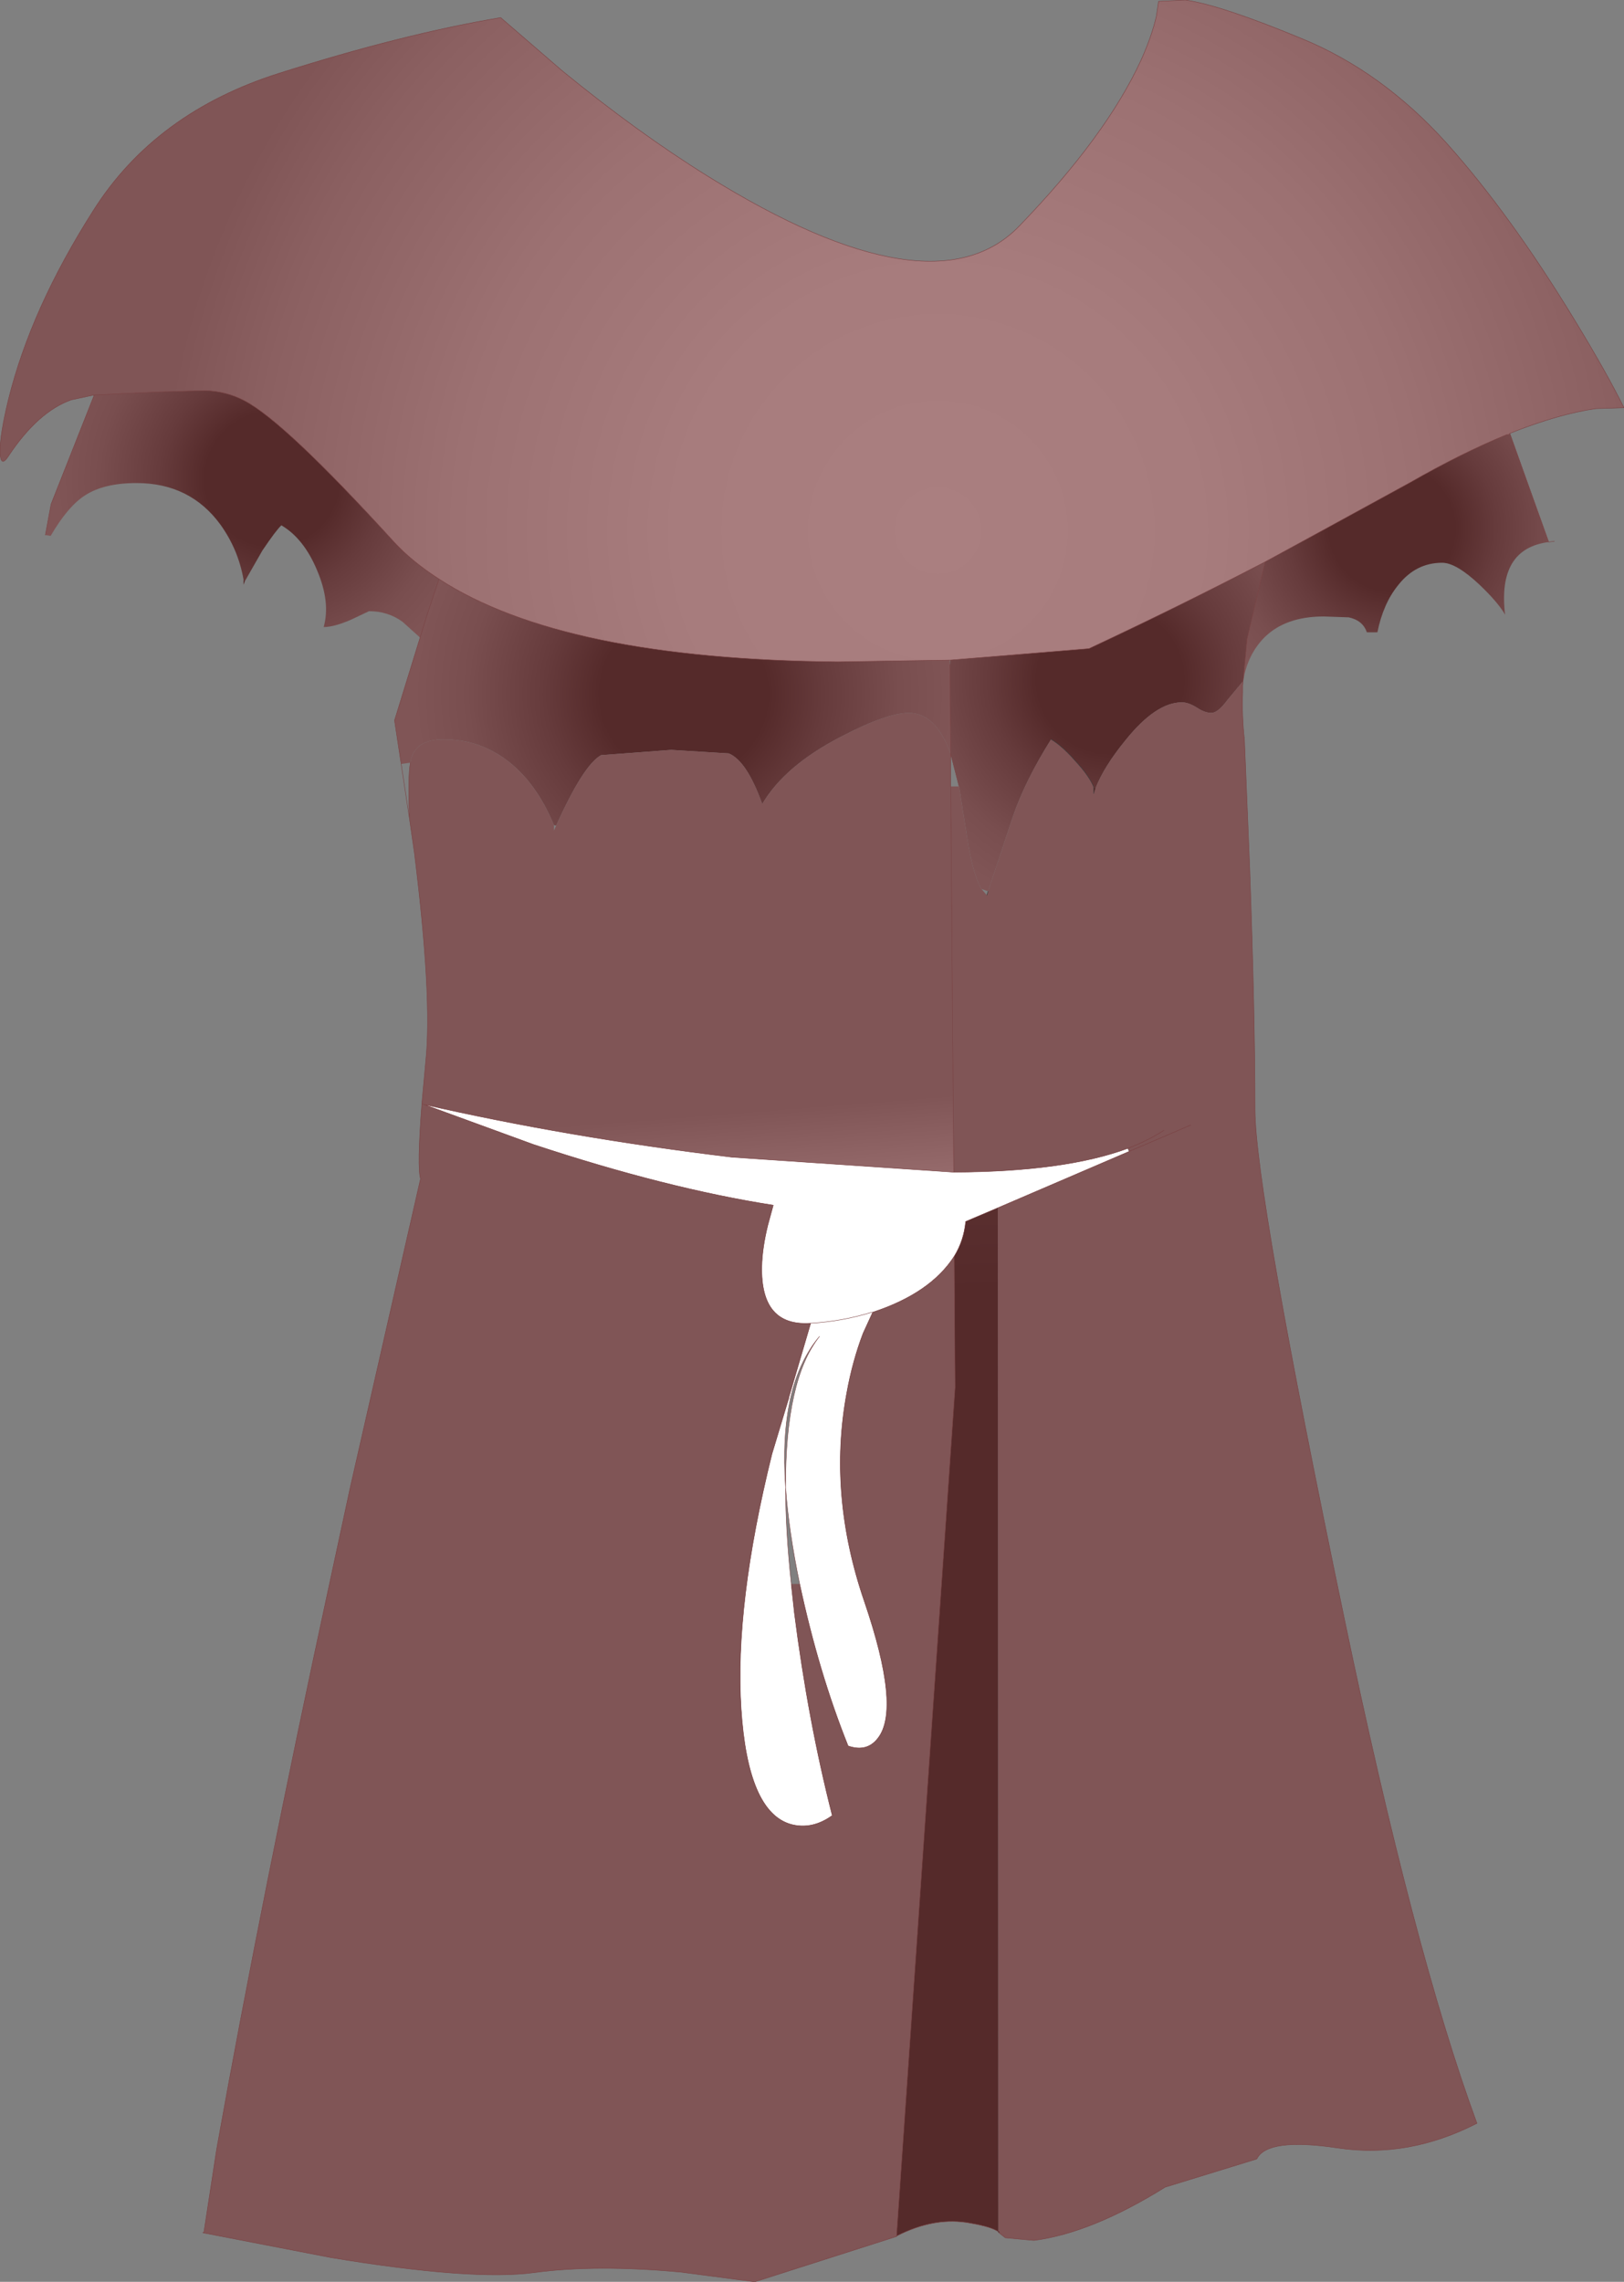 <svg xmlns="http://www.w3.org/2000/svg" viewBox="0 0 184.4 259.1" width="184.4" height="259.1"><rect x="0" y="0" width="184.4" height="259.1" fill="#808080" stroke="none"/><defs><radialGradient gradientUnits="userSpaceOnUse" r="819.2" cx="0" cy="0" spreadMethod="pad" gradientTransform="matrix(.131 0 0 .131 106.5 60.25)" id="a"><stop offset="0" stop-color="#AA7F80"/><stop offset=".275" stop-color="#A77C7D"/><stop offset=".51" stop-color="#9C7172"/><stop offset=".725" stop-color="#8B6061"/><stop offset=".824" stop-color="#805556"/></radialGradient><radialGradient gradientUnits="userSpaceOnUse" r="819.2" cx="0" cy="0" spreadMethod="pad" gradientTransform="matrix(.03 0 0 .03 158.05 60)" id="b"><stop offset=".29" stop-color="#552A2A"/><stop offset=".482" stop-color="#663B3C"/><stop offset=".749" stop-color="#794E4F"/><stop offset=".933" stop-color="#805556"/></radialGradient><radialGradient gradientUnits="userSpaceOnUse" r="819.2" cx="0" cy="0" spreadMethod="pad" gradientTransform="matrix(.04 0 0 .04 77.65 78.8)" id="c"><stop offset=".29" stop-color="#552A2A"/><stop offset=".482" stop-color="#663B3C"/><stop offset=".749" stop-color="#794E4F"/><stop offset=".933" stop-color="#805556"/></radialGradient><linearGradient gradientUnits="userSpaceOnUse" x1="-819.2" x2="819.2" gradientTransform="matrix(.001 .022 -.038 .003 79.45 128.5)" id="d"><stop offset=".447" stop-color="#805556"/><stop offset=".925" stop-color="#AA7F80"/></linearGradient><radialGradient gradientUnits="userSpaceOnUse" r="819.2" cx="0" cy="0" spreadMethod="pad" gradientTransform="matrix(.035 0 0 .035 126.05 77.2)" id="e"><stop offset=".29" stop-color="#552A2A"/><stop offset=".482" stop-color="#663B3C"/><stop offset=".749" stop-color="#794E4F"/><stop offset=".933" stop-color="#805556"/></radialGradient><linearGradient gradientUnits="userSpaceOnUse" x1="-819.2" x2="819.2" gradientTransform="matrix(.012 .139 -.082 .007 154.65 289.25)" id="f"><stop offset=".447" stop-color="#805556"/><stop offset=".925" stop-color="#AA7F80"/></linearGradient><radialGradient gradientUnits="userSpaceOnUse" r="819.2" cx="0" cy="0" spreadMethod="pad" gradientTransform="matrix(.038 0 0 .038 118.85 83.05)" id="g"><stop offset=".29" stop-color="#552A2A"/><stop offset=".482" stop-color="#663B3C"/><stop offset=".749" stop-color="#794E4F"/><stop offset=".933" stop-color="#805556"/></radialGradient><radialGradient gradientUnits="userSpaceOnUse" r="819.2" cx="0" cy="0" spreadMethod="pad" gradientTransform="matrix(.032 0 0 .032 30.9 54.4)" id="h"><stop offset=".29" stop-color="#552A2A"/><stop offset=".482" stop-color="#663B3C"/><stop offset=".749" stop-color="#794E4F"/><stop offset=".933" stop-color="#805556"/></radialGradient><radialGradient gradientUnits="userSpaceOnUse" r="819.2" cx="0" cy="0" spreadMethod="pad" gradientTransform="matrix(.032 0 0 .032 27.8 64.05)" id="i"><stop offset=".29" stop-color="#552A2A"/><stop offset=".482" stop-color="#663B3C"/><stop offset=".749" stop-color="#794E4F"/><stop offset=".933" stop-color="#805556"/></radialGradient><linearGradient gradientUnits="userSpaceOnUse" x1="-819.2" x2="819.2" gradientTransform="matrix(-.013 .116 -.067 -.007 53.1 268.65)" id="j"><stop offset=".447" stop-color="#805556"/><stop offset=".925" stop-color="#AA7F80"/></linearGradient><radialGradient gradientUnits="userSpaceOnUse" r="819.2" cx="0" cy="0" spreadMethod="pad" gradientTransform="matrix(.236 0 0 .236 112.45 202.8)" id="k"><stop offset=".29" stop-color="#552A2A"/><stop offset=".482" stop-color="#663B3C"/><stop offset=".749" stop-color="#794E4F"/><stop offset=".933" stop-color="#805556"/></radialGradient><linearGradient gradientUnits="userSpaceOnUse" x1="-819.2" x2="819.2" gradientTransform="matrix(-.022 .068 -.074 -.023 61.6 292.35)" id="l"><stop offset=".447" stop-color="#805556"/><stop offset=".925" stop-color="#AA7F80"/></linearGradient></defs><path fill="#fff" d="M108.3 133.1q12.6-.05 19.75-2.7l.15.35-14.9 6.4-3.65 1.55q-.2 2.15-1.3 3.95-2.7 4.2-9.25 6.35l-1.1 2.4q-1.2 3.15-1.85 6.75-2.15 11.6 2 23.7 4.15 12.15 1.55 15.5-1.25 1.65-3.4.9-3.35-8.35-5.5-18.4-1.25-6-1.6-10.95-.05-12.25 3.85-17.15-2.35 2.8-3.3 7.1-.95 4.25-.55 10.05 0 4.9.65 10.95v.1l.35 3.2q1.55 12.2 4.3 23-2.3 1.65-4.7 1-4.9-1.4-5.65-13.15t3.5-28.9l1.9-6.3.2.05-.2-.1 2.5-8.5q-5.7.4-5.55-6.45.05-2.15.7-4.75l.6-2.2q-12.15-1.9-27.25-6.9L48.1 125.4q16.4 3.75 35.05 6l25.15 1.7m-16.25 17.15q3.55-.2 6.95-1.25h.1-.1q-3.4 1.05-6.95 1.25"/><path fill="url(#a)" d="M171.3 49.35h-.2q-5.15 2.1-11 5.45l-16.45 9q-9.65 5-20 9.85l-15.75 1.3h-.05l-12.7.2q-31.3-.3-45.3-9.4-3.1-2-5.15-4.25-12.35-13.6-16.95-16-2.1-1.1-4.55-1.15l-5.2.15-7.3.35-2.6.55Q4.3 46.75.95 51.8q-.9 1.4-.95-.55 0-1.95.95-5.85Q3.5 35.05 10.6 23.9q7.05-11.15 21.15-15.6Q45.8 3.85 56.85 2l7 6.05q8.55 7 16.5 11.95 25.55 15.9 35.4 5.65 9.9-10.25 13.85-18.9 1.2-2.7 1.7-4.9l.25-1.7L134.6 0q4.1.6 13.25 4.4 9.1 3.75 16.4 11.85 7.25 8.1 14.55 20.1 3.65 6 5.6 9.95l-3.2.1q-4.2.6-9.75 2.8l-.15.15"/><path fill="url(#b)" d="M171.3 49.35l.15-.1 4.4 12.3q-5.85.75-4.95 8.25-.8-1.4-2.9-3.4-2.65-2.5-4.25-2.5-3 0-5 2.55-1.7 2.1-2.35 5.35h-1.2q-.45-1.35-2.05-1.7l-2.85-.1q-4.3 0-6.7 2.35-1.95 1.95-2.45 5l.45-4.8 2.05-8.75 16.45-9q5.85-3.35 11-5.45h.2"/><path fill="url(#c)" d="M49.85 65.75q14 9.1 45.3 9.4l12.7-.2v.55l.1 10.1q-1.7-4.65-4.75-4.65-2.5 0-7.7 2.7-6.4 3.3-8.95 7.65-1.75-4.9-3.8-5.75l-6.55-.4-7.95.6q-2 1.1-5.1 8l-.25-.05q-1.9-4.6-5-7.1-3.3-2.65-7.5-2.65-3.4 0-3.8 2.65l-1.05.15-.75-4.95 2.9-9.4.65-2.15 1.5-4.5"/><path fill="url(#d)" d="M63.15 93.75q3.1-6.9 5.1-8l7.95-.6 6.55.4q2.05.85 3.8 5.75 2.55-4.35 8.95-7.65 5.2-2.7 7.7-2.7 3.05 0 4.75 4.65v3.7l.35 43.8-25.15-1.7q-18.65-2.25-35.05-6l-.2-.05.45-4.9q.75-7.2-1.3-23.65L46.5 93q-.2-4.85.1-6.4.4-2.65 3.8-2.65 4.2 0 7.5 2.65 3.1 2.5 5 7.1v.6l.25-.55"/><path fill="url(#e)" d="M143.65 63.8l-2.05 8.75-.45 4.8-1.75 2.1q-1.1 1.5-1.85 1.5t-1.65-.6q-.95-.6-1.7-.6-2.95 0-6.4 4.3-2.45 3-3.4 5.45l-.2-.1q-.45-1.2-2.1-3-1.55-1.75-2.75-2.45-2.95 4.7-4.35 8.8l-2.8 8.45-.75-.25q-.85-1.35-1.5-5l-1.05-6.65-.95-3.7-.1-10.1.05-.55 15.75-1.3q10.35-4.85 20-9.85"/><path fill="url(#f)" d="M108.9 89.3l1.05 6.65q.65 3.65 1.5 5l.6.7.15-.45 2.8-8.45q1.4-4.1 4.35-8.8 1.2.7 2.75 2.45 1.65 1.8 2.1 3v.7l.2-.6q.95-2.45 3.4-5.45 3.45-4.3 6.4-4.3.75 0 1.7.6.9.6 1.65.6.75 0 1.85-1.5l1.75-2.1-.05.45v.75q-.1 2.75.2 5.45l.6 14.6q.6 16.7.6 27.35 0 9.2 10.1 57.65 7.9 37.95 15.1 57.5-7.8 4-15.8 2.8-8-1.2-9.2 1.25l-10.4 3.2q-8.35 5.2-14.9 6.05l-3.25-.3-.7-.55v-.1l-.1-.05-.05-116.25 14.9-6.4 7-3-7 3-.15-.35q-7.15 2.65-19.75 2.7l-.35-43.8h.95m23.25 39.05q-1.75 1.15-4.1 2.05 2.35-.9 4.1-2.05"/><path fill="url(#g)" d="M124.4 89.5l-.2.6v-.7l.2.1"/><path fill="url(#h)" d="M10.7 44.85l7.3-.35 5.2-.15q2.45.05 4.55 1.15 4.6 2.4 16.95 16 2.05 2.25 5.15 4.25l-1.5 4.5-.65 2.15-2-1.8q-1.65-1.2-3.8-1.2l-1.9.9q-2 .9-3.25.9.8-2.8-.75-6.45-1.5-3.6-4.05-5.1-.6.55-2.15 2.85l-2 3.5-.15-.2q-.6-3.4-2.6-6.2-3.45-4.75-9.55-4.75-3.7 0-5.85 1.4-1.95 1.25-3.9 4.6l-.6-.1.65-3.5 4.9-12.4"/><path fill="url(#i)" d="M27.8 66l-.15.4v-.6l.15.2"/><path fill="url(#j)" d="M23.15 253.55v-.05l1.45-9.45q5.2-29.05 12.9-64.6L39.75 169l8-35.15q-.4-1.3.15-8.45h.2l12.45 4.55q15.1 5 27.25 6.9l-.6 2.2q-.65 2.6-.7 4.75-.15 6.85 5.55 6.45l-2.5 8.5v.05l-1.9 6.3q-4.25 17.15-3.5 28.9t5.65 13.15q2.4.65 4.7-1-2.75-10.8-4.3-23l-.35-3.2.95-.1q2.15 10.05 5.5 18.4 2.15.75 3.4-.9 2.6-3.35-1.55-15.5-4.15-12.1-2-23.7.65-3.6 1.85-6.75l1.1-2.4q6.55-2.15 9.25-6.35l.1 14.9-6.65 96.35v.05l-16.1 5.15-8.35-1.1q-9.65-.9-16.7.05-7.05.95-23.05-1.7l-14.45-2.8"/><path fill="url(#k)" d="M101.8 253.9l6.65-96.35-.1-14.9q1.1-1.8 1.3-3.95l3.65-1.55.05 116.25q-.8-.55-3.1-.95-4.05-.8-8.45 1.45m11.65-.45v.1l-.1-.1h.1"/><path fill="url(#l)" d="M90.8 179.85l-.95.1v-.1h.95"/><path fill="none" stroke="#333" stroke-width=".05" stroke-linecap="round" stroke-linejoin="round" d="M112.2 101.2l-.15.45M124.2 90.1v-.7q-.45-1.2-2.1-3-1.55-1.75-2.75-2.45"/><path fill="none" stroke="#000" stroke-width=".05" stroke-linecap="round" stroke-miterlimit="3" d="M113.35 253.4l.1.05"/><path fill="none" stroke="#793E3F" stroke-width=".05" stroke-linecap="round" stroke-linejoin="round" d="M171.45 49.2v.05l4.4 12.3.65-.1m-5.2-12.1h-.2q-5.15 2.1-11 5.45l-16.45 9-2.05 8.75-.45 4.8m30.15-28l.15-.15q5.55-2.2 9.75-2.8l3.2-.1q-1.95-3.95-5.6-9.95-7.3-12-14.55-20.1-7.3-8.1-16.4-11.85Q138.7.6 134.6 0l-3.05.15-.25 1.7q-.5 2.2-1.7 4.9-3.95 8.65-13.85 18.9Q105.9 35.9 80.35 20q-7.95-4.95-16.5-11.95l-7-6.05Q45.8 3.85 31.75 8.3q-14.1 4.45-21.15 15.6Q3.5 35.05.95 45.4 0 49.3 0 51.25q.05 1.95.95.55 3.35-5.05 7.15-6.4l2.6-.55 7.3-.35 5.2-.15q2.45.05 4.55 1.15 4.6 2.4 16.95 16 2.05 2.25 5.15 4.25 14 9.1 45.3 9.4l12.7-.2h.05l15.75-1.3q10.35-4.85 20-9.85m-35.7 21.8l-.1-10.1m.1 13.8l.35 43.8q12.6-.05 19.75-2.7 2.35-.9 4.1-2.05M108.9 89.3l-.95-3.7v3.7m59.75 151.8q-7.2-19.55-15.1-57.5-10.1-48.45-10.1-57.65 0-10.65-.6-27.35l-.6-14.6q-.3-2.7-.2-5.45v-.75l.05-.45m-136-16.6l.65-3.5 4.9-12.4m37 27.55l.65-2.15 1.5-4.5M46.6 86.6q-.3 1.55-.1 6.4l.55 3.8q2.05 16.45 1.3 23.65l-.45 4.9.2.05q16.4 3.75 35.05 6l25.15 1.7M47.7 72.4l-2.9 9.4.75 4.95.95 6.25m1.4 32.4q-.55 7.15-.15 8.45l-8 35.15-2.25 10.45q-7.7 35.55-12.9 64.6l-1.45 9.45v.05m78.65.4v-.05l6.65-96.35-.1-14.9q-2.7 4.2-9.25 6.35l-1.1 2.4q-1.2 3.15-1.85 6.75-2.15 11.6 2 23.7 4.15 12.15 1.55 15.5-1.25 1.65-3.4.9-3.35-8.35-5.5-18.4m-.95.1l.35 3.2q1.55 12.2 4.3 23-2.3 1.65-4.7 1-4.9-1.4-5.65-13.15t3.5-28.9l1.9-6.3v-.05l2.5-8.5q-5.7.4-5.55-6.45.05-2.15.7-4.75l.6-2.2q-12.15-1.9-27.25-6.9L48.1 125.4m-.2 0v-.05m80.3 5.4l7-3m-7 3l-14.9 6.4-3.65 1.55q-.2 2.15-1.3 3.95M99.1 149H99q-3.4 1.05-6.95 1.25M89.2 168.9q-.05-12.25 3.85-17.15-2.35 2.8-3.3 7.1-.95 4.25-.55 10.05.35 4.95 1.6 10.95m-.95 0v.1m-.65-11.05q0 4.9.65 10.95"/><path fill="none" stroke="#793E3F" stroke-width=".05" stroke-linecap="round" stroke-miterlimit="3" d="M23.15 253.55l14.45 2.8q16 2.65 23.05 1.7 7.05-.95 16.7-.05l8.35 1.1 16.1-5.15m11.65-.4l.7.55 3.25.3q6.55-.85 14.9-6.05l10.4-3.2q1.2-2.45 9.2-1.25 8 1.2 15.8-2.8m-54.35 12.35l.1.1m-11.65.35q4.4-2.25 8.45-1.45 2.3.4 3.1.95m-90.2.1H23l.15.05"/></svg>